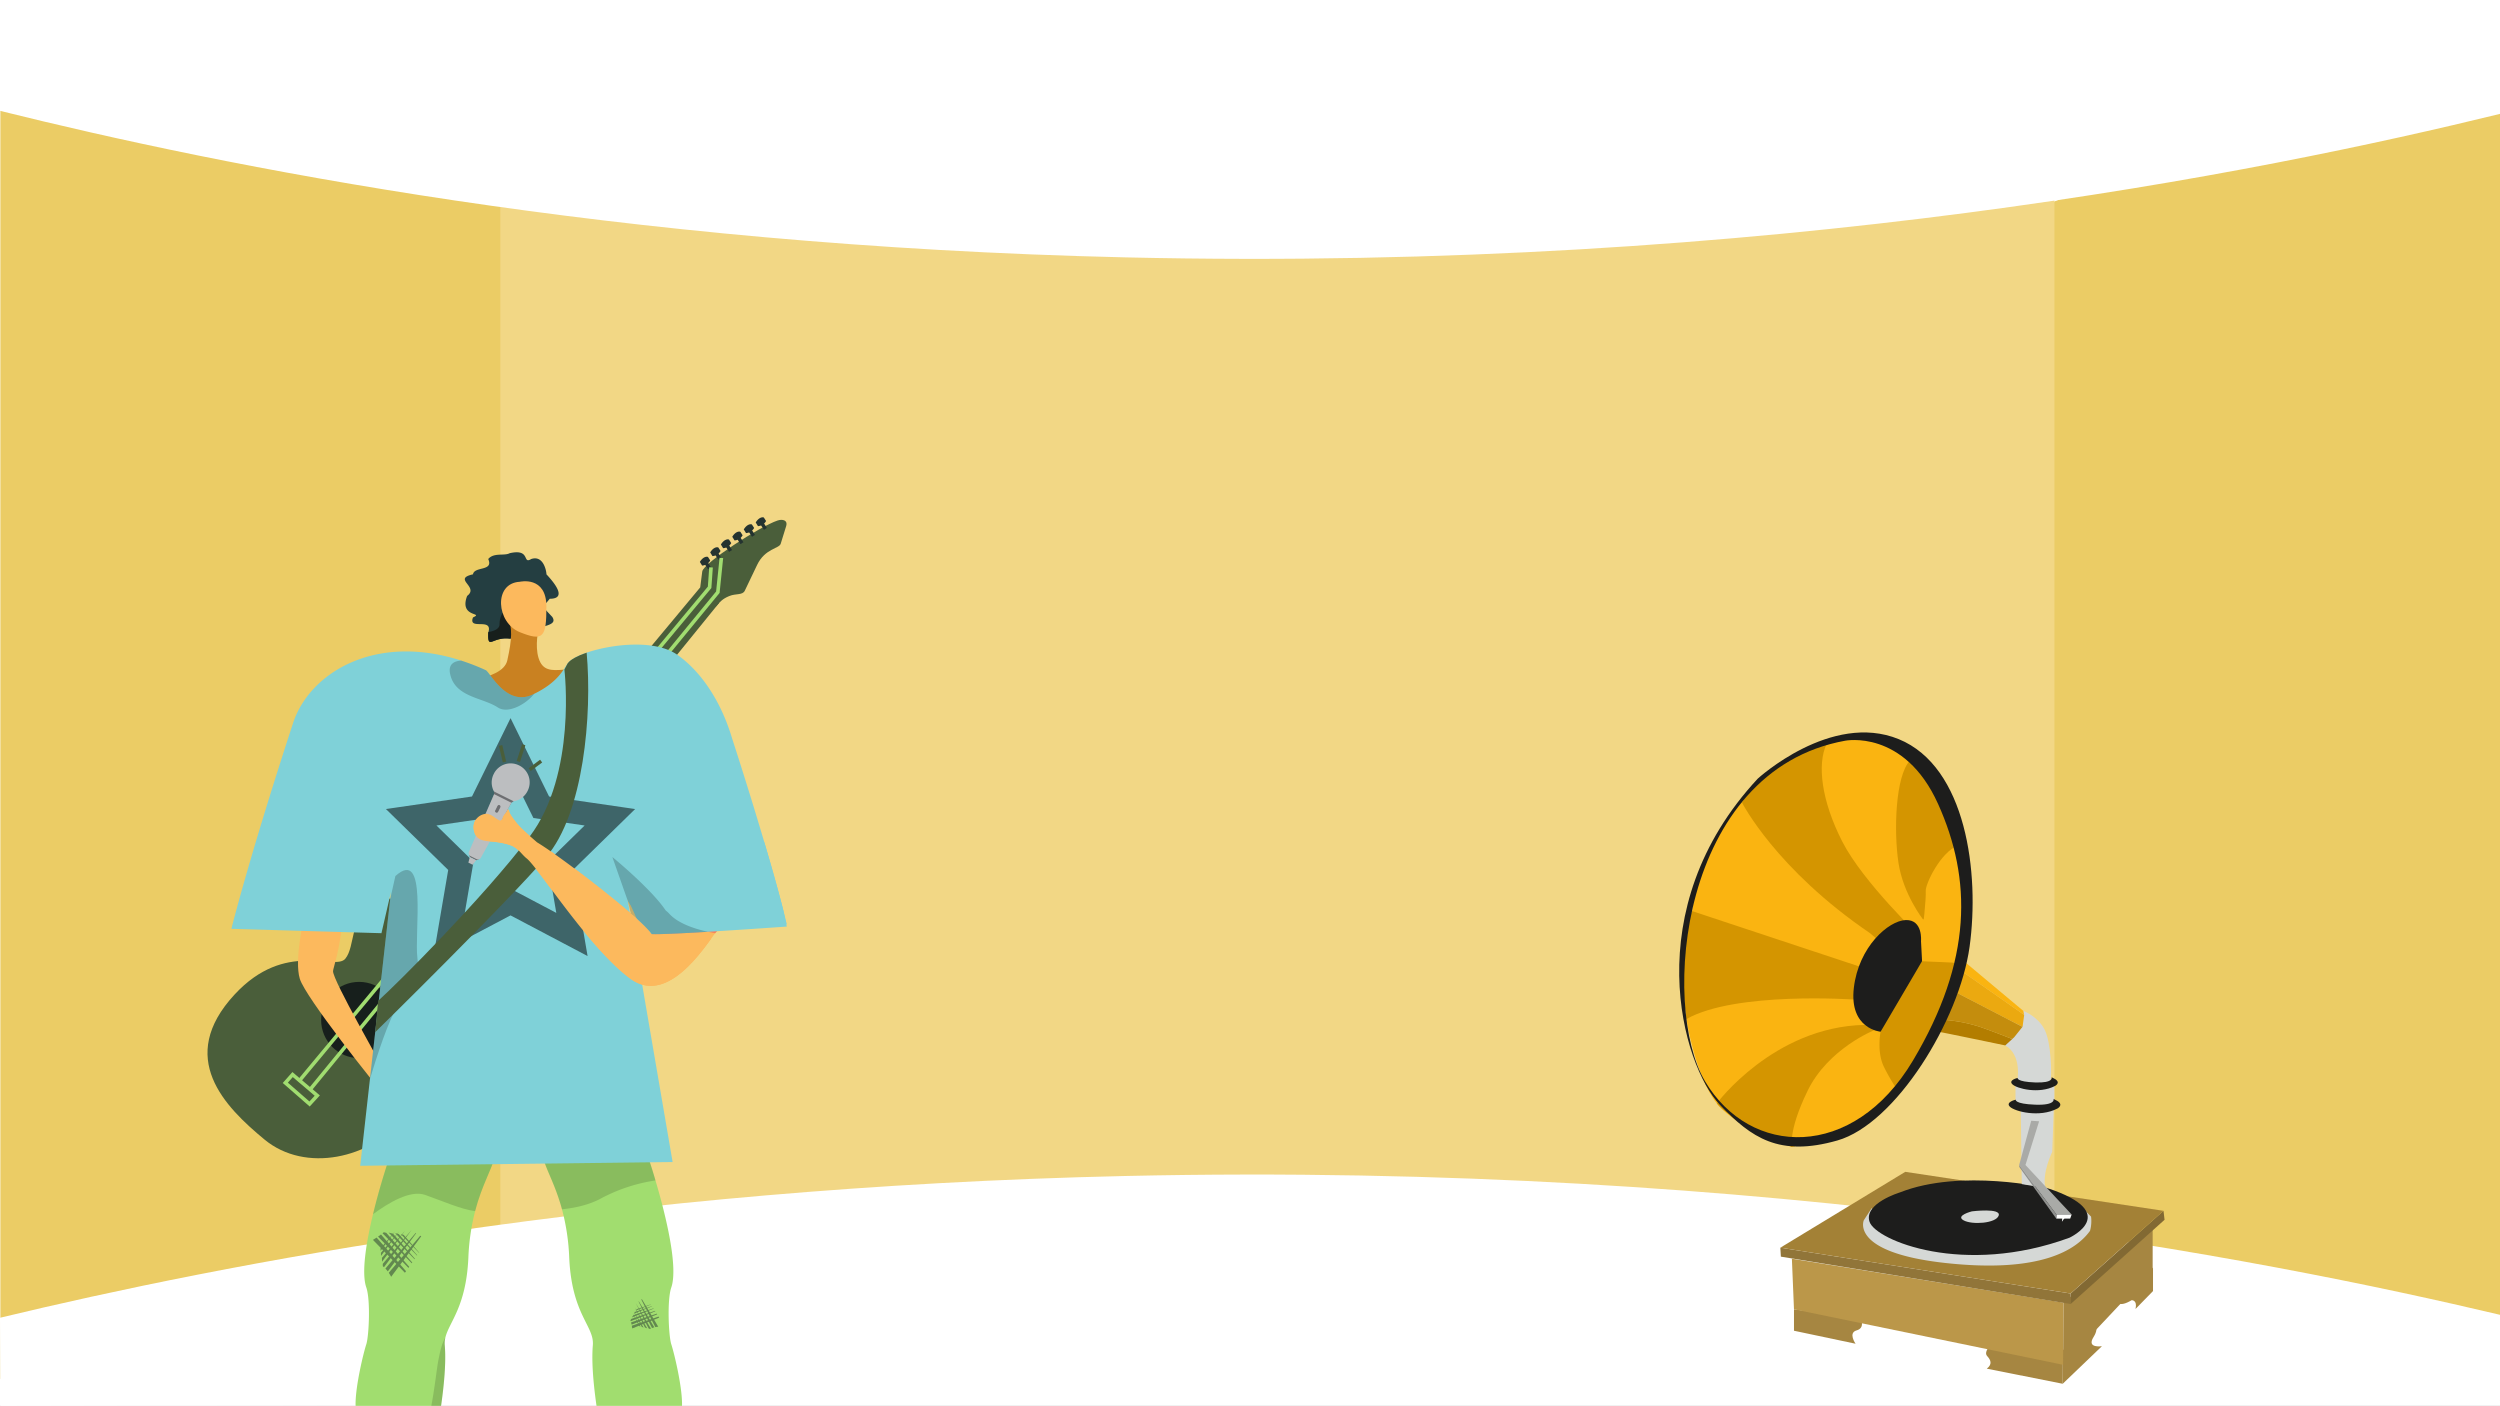 <svg xmlns="http://www.w3.org/2000/svg" xmlns:xlink="http://www.w3.org/1999/xlink" width="1365.705" height="768" viewBox="0 0 1365.705 768"><rect x="0" y="0" width="1365.705" height="768" fill="#808080" stroke="none"/><defs><clipPath id="a"><rect width="1365.705" height="768" fill="none"/></clipPath><clipPath id="b"><rect width="1345" height="698.86" fill="none"/></clipPath></defs><g transform="translate(-4345.342)"><g transform="translate(4345.342)"><g clip-path="url(#a)"><rect width="1365.705" height="768" fill="#fff"/><g transform="translate(0)"><path d="M5731.987,9.537V765.049l-242.176-67.323-32.983-6.238,1.636-555.921,30.111-25.461Z" transform="translate(-4366.283 -0.037)" fill="#ebcc65"/><path d="M4682.275,125.007l-16.049,554.206-299.979,74.109V6.188l298.78,93.206Z" transform="translate(-4366.047 -0.024)" fill="#ebcc65"/><path d="M5063.932,89.071H4639.416V704.053H5488.4V89.071Z" transform="translate(-4366.105 -0.347)" fill="#f2d785"/><path d="M4366.047,60.544c121.63,30.262,335.627,73.6,614.863,80.059,352.9,8.162,622.293-46.92,750.841-78.392V0h-1365.7Z" transform="translate(-4366.047)" fill="#fff"/><path d="M4366.047,722.378c121.63-29.276,335.627-71.2,614.863-77.45,352.9-7.9,622.293,45.391,750.841,75.837v47.006l-1365.5,2.735Z" transform="translate(-4366.047 -2.506)" fill="#fff"/></g></g></g><g transform="translate(4345.342 69.14)"><g clip-path="url(#b)"><g transform="translate(113.353 213.449)"><path d="M4695.056,813.618s-1.223,17.231-3.058,22.826,11.659,3.855,12.253,4.068,11.037-6.7,11.037-6.7-6.684-2.04-4.5-23.356S4695.056,813.618,4695.056,813.618Z" transform="translate(-4464.021 -291.321)" fill="#fcb95d" fill-rule="evenodd"/><path d="M4575.1,815.03s1.223,17.231,3.06,22.827-11.659,3.855-12.255,4.067-11.036-6.694-11.036-6.694,6.685-2.041,4.5-23.357S4575.1,815.03,4575.1,815.03Z" transform="translate(-4461.916 -291.338)" fill="#fcb95d" fill-rule="evenodd"/><path d="M4618.543,638.657c-1.389,6.531-6.821,14.994-10.617,29.519a120.567,120.567,0,0,0-3.685,25.365c-1.2,27.163-10.655,35.3-12.594,43.819a13.085,13.085,0,0,0-.305,4.079c2.118,24.74-9.741,73.241-9.741,73.241s-2.526.215-6.122.335c-8.582.284-23.272-.015-24.475-5.219-1.716-7.389-8.388-25.991-8.388-36.252s4.42-28.266,5.861-32.635,2.386-24.21,0-31.047c-2.719-7.807-.17-24.084,3.656-39.995,4.436-18.432,10.6-36.363,12.318-40.032,0,0,30.752-13.249,37.344-10.7S4620.595,629.016,4618.543,638.657Z" transform="translate(-4461.728 -289.141)" fill="#a1dd6f" fill-rule="evenodd"/><path d="M4722.555,773.544c0,10.26-6.673,28.863-8.389,36.252s-30.6,4.884-30.6,4.884-11.858-48.5-9.741-73.241c.9-10.536-11.509-16.508-12.9-47.9a119.865,119.865,0,0,0-3.954-26.372c-3.781-13.913-8.989-22.137-10.35-28.512-2.051-9.641,10.156-16.962,16.748-19.519s37.343,10.7,37.343,10.7a223.081,223.081,0,0,1,7.325,21.571c5.923,19.877,12.461,47.51,8.649,58.456-2.385,6.837-1.441,26.685,0,31.047S4722.555,763.285,4722.555,773.544Z" transform="translate(-4463.323 -289.141)" fill="#a1dd6f" fill-rule="evenodd"/><path d="M4618.692,638.657c-1.389,6.531-6.821,14.994-10.617,29.519-7.593-.984-17.416-5.347-27.231-8.843-8.218-2.923-20.217,4.392-28.561,10.536,4.436-18.432,10.6-36.363,12.318-40.032,0,0,30.752-13.249,37.344-10.7S4620.743,629.016,4618.692,638.657Z" transform="translate(-4461.876 -289.141)" fill-rule="evenodd" opacity="0.15"/><path d="M4708.043,651.407a91.918,91.918,0,0,0-30.12,10.028c-6.271,3.311-13.575,4.966-20.946,5.734-3.781-13.913-8.989-22.137-10.35-28.512-2.051-9.641,10.156-16.962,16.748-19.519s37.343,10.7,37.343,10.7A223.081,223.081,0,0,1,4708.043,651.407Z" transform="translate(-4463.323 -289.141)" fill-rule="evenodd" opacity="0.15"/><path d="M4586.953,507.71c-6.33-4.989-22.912-16.737-35.924-9.356s-9.648,23.606-15.278,30.463-32.6-10.536-60.44,19.509c-32.056,34.588-5.416,61.32,16.3,79.274,22.354,18.481,57.975,10.3,76.025-11.681,17.125-20.859,3.857-41.109,10.852-49.628s17.488-10,21.868-14.36c4.4-4.382,5.594-7.236,2.9-9.461s-8.32,2.254-14.145-3.906c-5.782-6.114-3.586-15.988,1.189-21.8S4589.7,509.878,4586.953,507.71Z" transform="translate(-4460.464 -287.677)" fill="#4a5e3a" fill-rule="evenodd"/><path d="M4570.381,517.195l12.751,10.543,158.507-195.327-10.3-8.518Z" transform="translate(-4462.154 -285.626)" fill="#4a5e3a" fill-rule="evenodd"/><path d="M4733.6,325.232l1.334-10.461c.576-4.522,31.46-24.633,41.171-27.84,2.7-.891,5.664-.151,4.7,2.97l-3.025,9.762c-.822,2.648-8.572,2.549-12.854,11.5l-6.751,14.115c-1.234,2.58-4.856,1.41-8.53,2.941s-4.932,3.06-7.04,5.456S4731.778,329.009,4733.6,325.232Z" transform="translate(-4464.66 -285.181)" fill="#4a5e3a" fill-rule="evenodd"/><path d="M.018.009l1.917,0L1.929,4.127l-1.917,0Z" transform="matrix(0.841, -0.541, 0.541, 0.841, 301.734, 3.389)" fill="#243330"/><path d="M4765.857,289.994a5.42,5.42,0,0,0,4.426-2.8l-1.218-1.9c-.595-.324-2.656-.248-4.441,2.7Z" transform="translate(-4465.141 -285.164)" fill="#243330" fill-rule="evenodd"/><path d="M.018.009l1.918,0L1.93,4.127l-1.918,0Z" transform="matrix(0.841, -0.54, 0.54, 0.841, 295.207, 7.183)" fill="#243330"/><path d="M4759.228,293.835a5.424,5.424,0,0,0,4.425-2.8l-1.218-1.9c-.594-.324-2.655-.247-4.44,2.7Z" transform="translate(-4465.039 -285.21)" fill="#243330" fill-rule="evenodd"/><path d="M.018.009l1.917,0L1.929,4.127l-1.917,0Z" transform="translate(288.922 11.195) rotate(-32.695)" fill="#243330"/><path d="M4752.846,297.895a5.411,5.411,0,0,0,4.424-2.8l-1.217-1.9c-.595-.324-2.656-.246-4.441,2.706Z" transform="translate(-4464.94 -285.259)" fill="#243330" fill-rule="evenodd"/><path d="M.018.009l1.917,0L1.929,4.127l-1.917,0Z" transform="matrix(0.842, -0.54, 0.54, 0.842, 282.702, 15.435)" fill="#243330"/><path d="M4746.528,302.186a5.42,5.42,0,0,0,4.424-2.8l-1.217-1.9c-.595-.324-2.657-.247-4.44,2.705Z" transform="translate(-4464.843 -285.31)" fill="#243330" fill-rule="evenodd"/><path d="M.018.009l1.917,0L1.929,4.127l-1.917,0Z" transform="translate(276.863 19.751) rotate(-32.695)" fill="#243330"/><path d="M4740.6,306.554a5.419,5.419,0,0,0,4.424-2.8l-1.217-1.9c-.594-.325-2.657-.247-4.442,2.7Z" transform="translate(-4464.752 -285.362)" fill="#243330" fill-rule="evenodd"/><path d="M.018.009l1.918,0L1.93,4.127l-1.918,0Z" transform="translate(271.217 24.934) rotate(-32.708)" fill="#243330"/><path d="M4734.865,311.8a5.415,5.415,0,0,0,4.424-2.8l-1.217-1.9c-.594-.325-2.655-.246-4.44,2.705Z" transform="translate(-4464.664 -285.424)" fill="#243330" fill-rule="evenodd"/><ellipse cx="20.747" cy="20.82" rx="20.747" ry="20.82" transform="translate(62.072 253.795)" fill="#171f1c"/><g transform="translate(42.506 22.182)"><path d="M4736.314,312.859l-.773,10.9L4511.11,593.671" transform="translate(-4503.749 -307.676)" fill="none" stroke="#a1dd70" stroke-miterlimit="10" stroke-width="1.974" fill-rule="evenodd"/><path d="M4517.092,598.41l223.043-272.063,1.916-18.734" transform="translate(-4503.841 -307.614)" fill="none" stroke="#a1dd70" stroke-miterlimit="10" stroke-width="1.974" fill-rule="evenodd"/><path d="M4507.616,593.263l13.482,11.475-4.213,4.609-13.251-11.57Z" transform="translate(-4503.634 -311.018)" fill="none" stroke="#a1dd70" stroke-miterlimit="10" stroke-width="1.974" fill-rule="evenodd"/></g><path d="M4514.126,506.165c-.349,1.052-5.595,23.521-2.448,33.69s40.56,57.186,47.9,65.608c0,0-2.252-14.773-2.208-15.824s-27.685-48.86-27.557-54c.044-1.755,3.937-11.579,5.313-29.474S4514.126,506.165,4514.126,506.165Z" transform="translate(-4461.236 -287.704)" fill="#fcb95d" fill-rule="evenodd"/><path d="M4649.61,329.9c-3.9,5.117-4.973,3.115,1.388,9.905,2.865,4.409-3.938,4.472-8.773,6.8a9.233,9.233,0,0,0-2.74,1.874c-2.4,2.078-7.183,2.521-11.727,3.192-9.67-1.166-12.017,6.536-11.739-3.192.037-.126.088-.253.113-.38,2.374-8.221-11.222-.684-8.445-7.993,6.35-2.888-7.775.279-3.18-11.768,6.766-5.067-8.269-9.26,3.18-11.781.746-4.522,11.386-1.508,8.333-8.361,3.054-3.686,8.823-1.57,11.739-3.192,11.651-2.635,6.767,6.27,11.727,3.192,6.577-2.229,8.294,6.283,8.344,8.361C4651.6,320.637,4659.67,329.9,4649.61,329.9Z" transform="translate(-4462.659 -285.395)" fill="#243e41" fill-rule="evenodd"/><path d="M4642.425,346.928a9.233,9.233,0,0,0-2.74,1.874c-2.4,2.078-7.183,2.521-11.727,3.193-9.67-1.166-12.017,6.536-11.739-3.193.037-.126.088-.253.113-.38,3.168-.595,6.073-1.756,6.072-4.269,0-11.344,13.39-12.625,13.39-12.625s3.639,7.71,3.865,8.546C4639.774,340.506,4641.074,343.71,4642.425,346.928Z" transform="translate(-4462.859 -285.717)" fill="#171f1c" fill-rule="evenodd"/><path d="M4593.816,375.982s29.909-.429,32.472-12.005,2.991-17.892,0-24.6,17.091,7.445,17.091,7.445-2.136,9,0,15.865,6.837,7,14.1,6.286,0,22.441,0,22.441-26.02,2.832-27.964,3.773-28.863.344-30.145,0S4593.816,375.982,4593.816,375.982Z" transform="translate(-4462.515 -285.789)" fill="#c98121" fill-rule="evenodd"/><path d="M4584.662,558.387c1.216.092,7.011-2.357,16.278,3.542s18.741,15.121,25.754,13.7,2.315-9.44-1.741-11.2c-3.652-1.585-10.547-3.647-9.055-6.277s4.746-2.332,8.023.01,5.892.085,4.767-1.227-9.25-5.993-11.21-6.387c-1.451-.291-8.041,1.7-11.5.862s-17.216-5.419-17.216-5.419Z" transform="translate(-4462.374 -288.273)" fill="#f7805c" fill-rule="evenodd"/><path d="M4633.578,320.808s14.528-3.42,14.528,13.555-1.709,19.121-14.528,13.975S4619.051,321.576,4633.578,320.808Z" transform="translate(-4462.968 -285.586)" fill="#fcb95d" fill-rule="evenodd"/><path d="M4777.119,508.333l-.253.023c-2.289.216-19.942,1.864-37.93,3.369-1.947.164-3.9.328-5.841.485-4.242.343-8.411.671-12.3.961-10.462.776-18.954,1.276-21.622,1.1l-4.034-9-3.411-7.613-1.56-3.482.147,1.536,1.079,6.277,6.738,39.324,16.614,96.884-170.667,2.073,5.327-47.4,2.875-25.589,1.969-17.469,6.189-55.071.461-4.079-5.208,22.547-81.975-2.393s9.532-38.525,33.695-112.4c8.938-27.349,44.7-49.368,91.827-34.134a123.48,123.48,0,0,1,13.464,5.249c2.318,1.059,11.182,20,25.521,13.332.305-.142.61-.284.907-.433,13.091-6.338,16.086-13.57,18.233-16.537,0-.008.007-.015.015-.023.073-.089.141-.179.208-.268,1.508-1.909,5.179-3.93,10.2-5.645,13.641-4.66,37.313-7.449,49.581,1.192s23.572,24.347,29.972,45.923c10.751,33.135,22.387,71.855,27.751,93.082.089.351.171.686.252,1.014C4776.472,505.709,4777.119,508.333,4777.119,508.333Z" transform="translate(-4460.668 -286.003)" fill="#7fd1d8" fill-rule="evenodd"/><path d="M4718.266,507.719c-1.568,1.33-2.307,3.495-12.871,6.964-4.661-7.48-48.213-41.409-62.649-50.122-3.212-2.783-7.343-6.4-8.731-7.808-2.386-2.41-6.622-7.837-6.534-9.245s-6.943-7.047-8.56-7.317-2.155,2.974,1.355,4.493,4.783,4.784,3.389,7.3-4.873-3.087-8.653-2.983-8.643,4.063-6.337,10.482,9.422,3.2,19.3,6.562c4.519,1.536,6.282,5.093,9.108,7.326,6.578,5.2,34.04,49.013,56.662,65.688s45.024-25.1,47.619-26.207C4741.364,512.848,4719.833,506.388,4718.266,507.719Z" transform="translate(-4462.734 -287.012)" fill="#fcb95d" fill-rule="evenodd"/><path d="M4627.75,410.964l16.771,34.1,37.5,5.468-27.137,26.545,6.406,37.482-33.542-17.7-33.542,17.7,6.406-37.482-27.137-26.545,37.5-5.468Z" transform="translate(-4462.202 -286.664)" fill="none" stroke="#3e6569" stroke-miterlimit="10" stroke-width="12.871" fill-rule="evenodd"/><path d="M4742.112,515.1c-.6.768-1.367,1.826-2.28,3.087Z" transform="translate(-4464.759 -287.905)" fill-rule="evenodd"/><path d="M4565.787,554.786c-4.636,5.816-11.761,28.176-15.2,39.57l11.034-98.129,2.86-12.758c17.833-16.052,10.224,30.794,12.059,45.005S4572.081,546.89,4565.787,554.786Z" transform="translate(-4461.85 -287.488)" fill-rule="evenodd" opacity="0.2"/><path d="M4640.99,382.535c-4.243,5.517-14.169,11.191-19.868,7.448-8.411-5.517-23.449-5.524-26.072-18.416-1.041-5.1,2-6.89,6.047-7.18a123.48,123.48,0,0,1,13.464,5.249c2.318,1.059,11.182,20,25.521,13.332C4640.389,382.826,4640.693,382.684,4640.99,382.535Z" transform="translate(-4462.53 -286.109)" fill-rule="evenodd" opacity="0.2"/><path d="M4646.909,471.642c-22.893,26.544-93.4,95.692-93.4,95.692l1.6-17.141c.119-.1.238-.216.371-.328,9.593-8.605,56.862-55.653,82.415-89.4,25.908-34.2,18.969-91.226,18.969-91.226s.684-1.4,1.731-3.3c0-.008.007-.015.015-.023.073-.089.141-.179.208-.268,1.508-1.909,5.179-3.93,10.2-5.645C4672.1,393.823,4667.393,447.895,4646.909,471.642Z" transform="translate(-4461.895 -286.056)" fill="#4a5e3a" fill-rule="evenodd"/><g transform="translate(142.511 134.427)"><path d="M4619.18,436.742l.083,1.467L4605.784,471.6l.209,1,3.452,1.72,1.405-.478,17.867-30.925,1.215-.82s-.6-4.04-.485-4.264S4619.18,436.742,4619.18,436.742Z" transform="translate(-4605.209 -421.398)" fill="#6d6e71"/><path d="M4609.657,473.717l-3.31-1.648a1.8,1.8,0,0,1-.844-2.331l13.753-31.511,9.454,4.708-16.693,30.048A1.788,1.788,0,0,1,4609.657,473.717Z" transform="translate(-4605.203 -421.415)" fill="#bcbec0"/><path d="M4607.525,477.2l-2.325-1.158.784-3,3.452,1.72Z" transform="translate(-4605.2 -421.83)" fill="#bcbec0"/><path d="M4633.2,422.378l-.185-.092a10.217,10.217,0,0,0-13.717,4.633l-.092.186a10.289,10.289,0,0,0,.166,9.452l10.752,5.355a10.221,10.221,0,0,0,7.6-5.584l.092-.186A10.286,10.286,0,0,0,4633.2,422.378Z" transform="translate(-4605.399 -421.212)" fill="#bcbec0"/><g transform="translate(14.236 22.411)"><path d="M.912.013l2.745,0a.9.9,0,0,1,.907.9V.932a.91.91,0,0,1-.909.907l-2.745,0A.9.9,0,0,1,0,.939V.921A.91.91,0,0,1,.912.013Z" transform="translate(0 4.081) rotate(-63.603)" fill="#e6e7e8"/><path d="M.912.013l2.745,0a.9.9,0,0,1,.907.9V.932a.91.91,0,0,1-.909.907l-2.745,0A.9.9,0,0,1,0,.939V.921A.91.91,0,0,1,.912.013Z" transform="translate(0 4.081) rotate(-63.603)" fill="#6d6e71"/></g><path d="M4706.169,514.553a10.938,10.938,0,0,1,.735,1.014Z" transform="translate(-4606.752 -422.325)" fill="#f7805c" fill-rule="evenodd"/><path d="M4737.807,517.378c-7.668,10.572-25.8,35.23-44.06,21.757-22.625-16.672-50.086-60.491-56.662-65.689-2.831-2.229-4.591-5.785-9.108-7.322a45.538,45.538,0,0,0-10.952-1.975c-.148-.008-.3-.023-.446-.045-2.935-.291-5.215-.708-6.7-2.431a4.725,4.725,0,0,1-.491-.641,7.14,7.14,0,0,1-.712-1.468c-2.222-6.188,2.206-10.088,5.921-10.454.119-.015.245-.022.364-.03h.052c1.626-.044,3.195.969,4.569,1.931a2.908,2.908,0,0,0,.8.567c1.2.843,2.192,1.453,2.882.954a1.356,1.356,0,0,0,.4-.47,4.145,4.145,0,0,0,.333-.8,4.328,4.328,0,0,0,.142-.619,3.909,3.909,0,0,0,.579-.954l.022-.023a.1.1,0,0,0-.015.044.994.994,0,0,0,.052-.1c.015-.022.021-.022.044-.044.044-.059.1-.112.148-.171a3.225,3.225,0,0,1,.245-.246c.1-.113.208-.216.313-.321.155-.149.3-.3.453-.448a8.116,8.116,0,0,0,1.211-1.514,1.292,1.292,0,0,1,.282.716c-.082,1.409,4.153,6.838,6.538,9.246,1.39,1.4,5.521,5.025,8.73,7.807,10.424,6.292,36.036,25.738,51.216,38.868,1.671,7.225,4.056,17.828,3.826,18.863-.349,1.581,12.415.7,13.813,1.051C4712.537,523.663,4728.727,520.009,4737.807,517.378Z" transform="translate(-4605.245 -421.518)" fill="#fcb95d" fill-rule="evenodd"/><path d="M4742.884,513.659a1.358,1.358,0,0,0-.371.3h-.007a10.113,10.113,0,0,0-.9,1.067c-1.166-.209-2.5-.462-3.953-.776-4.643.276-9.169.537-13.277.745-8.417.426-15.09.671-17.46.508v-.008c10.566-3.467,11.3-5.629,12.869-6.964a2.988,2.988,0,0,1,1.76-.134C4727.043,508.909,4742.884,513.659,4742.884,513.659Z" transform="translate(-4606.764 -422.251)" fill="#f7805c" fill-rule="evenodd"/><path d="M4778.595,502.447c-.081-.328-.163-.663-.252-1.014-2.378-9.411-5.991-22.264-10.211-36.541-7.5.334-15.111-.324-22.548-.7-14.176-.712-28.583-1.9-42.76-.849a9.57,9.57,0,0,1-1.506-.02,20.079,20.079,0,0,1-9.646,3.541,22.643,22.643,0,0,1-6.382-.261c.178,1.073.334,2.162.438,3.258.379,1.529.8,3.057,1.249,4.586,1.249,4.31,2.676,8.589,3.9,12.832.892,3.087,1.813,6.18,2.557,9.32l.066.292.066.1a.023.023,0,0,0,.008.015l1.4,1.931,10.871,15,.735,1.014v.008c2.37.163,9.043-.082,17.46-.508,4.108-.208,8.634-.469,13.277-.745l4.853-.292h.007c18.954-1.17,38.191-2.549,38.191-2.549s-.09-.425-.253-1.23C4779.829,508.263,4779.309,505.795,4778.595,502.447Z" transform="translate(-4606.432 -421.71)" fill="#7fd1d8" fill-rule="evenodd"/><path d="M4721.209,507.973a22.369,22.369,0,0,1-5.1-4.063,15.476,15.476,0,0,0-1.893-1.746h0c-7.967-11.881-29.138-29.173-29.138-29.173l8.487,24.119a.023.023,0,0,0,.008.015c.052.238.721,3.034,1.576,6.7a99.918,99.918,0,0,1,10.7,10.238l.735,1.014v.008c2.37.163,9.043-.082,17.46-.508,4.108-.208,8.634-.469,13.277-.745C4732.377,512.745,4726.173,510.956,4721.209,507.973Z" transform="translate(-4606.428 -421.83)" fill-rule="evenodd" opacity="0.2"/></g><g transform="translate(90.371 389.414)" opacity="0.5"><g transform="translate(4.166)"><path d="M4578.227,682.357l-.647.763-6.188,7.284-10.359,12.19q.431.642.819,1.326c.166.294.326.593.482.892l8.888-11.945,7.551-10.193Z" transform="translate(-4556.547 -679.313)" fill="#243330"/><path d="M4575.7,680.821l-2.338,2.752-4.94,5.813-9.261,10.895a15.747,15.747,0,0,1,1.323,1.56c1.854-2.491,4.816-6.472,7.8-10.486l6.764-9.129q.483-.658.912-1.238C4575.874,680.932,4575.787,680.875,4575.7,680.821Z" transform="translate(-4556.518 -679.294)" fill="#243330"/><path d="M4558.371,699.527c2.785-3.737,13.726-18.43,14.991-20.237l-.02-.014-15.636,18.39.011,1.317C4557.94,699.157,4558.159,699.338,4558.371,699.527Z" transform="translate(-4556.496 -679.276)" fill="#243330"/><path d="M4569.858,679.584c-.258.46-12.578,16.985-12.578,16.985l-.018-2.175Z" transform="translate(-4556.489 -679.28)" fill="#243330"/><path d="M4566.755,679.827c-.206.368-10.044,13.564-10.044,13.564l-.02-1.736Z" transform="translate(-4556.48 -679.282)" fill="#243330"/><path d="M4564.518,679.761c-.164.293-8.024,10.836-8.024,10.836l-.017-1.387Z" transform="translate(-4556.477 -679.282)" fill="#243330"/></g><g transform="translate(0 1.138)"><path d="M4570.332,701.756l-16.058-18.377q-1,.658-2.027,1.275c4.673,4.8,11.541,11.86,17.479,17.944Z" transform="translate(-4552.246 -680.463)" fill="#243330"/><path d="M4572.119,699.331,4556.7,681.68q-.8.609-1.632,1.177c3.922,4.032,10.992,11.3,16.626,17.067Z" transform="translate(-4552.29 -680.443)" fill="#243330"/><path d="M4573.815,697l-14.186-16.233-1.354-.334q-.348.295-.7.58c2.7,2.782,10.543,10.842,15.96,16.383Z" transform="translate(-4552.328 -680.428)" fill="#243330"/><path d="M4575.3,694.907l-11.959-13.687-2.414-.6s8.926,9.185,14.187,14.562C4575.181,695.093,4575.243,695,4575.3,694.907Z" transform="translate(-4552.379 -680.43)" fill="#243330"/><path d="M4576.613,692.987,4566.488,681.4l-1.931-.475s7.846,8.075,11.937,12.25C4576.533,693.112,4576.574,693.05,4576.613,692.987Z" transform="translate(-4552.436 -680.434)" fill="#243330"/><path d="M4577.765,691.6l-8.494-9.72-1.544-.38s6.811,7.007,9.939,10.2C4577.7,691.664,4577.731,691.632,4577.765,691.6Z" transform="translate(-4552.484 -680.441)" fill="#243330"/></g></g><g transform="translate(231.034 427.108)" opacity="0.5"><g transform="translate(1.135)"><path d="M4701.148,717.668l.288.566,2.752,5.411,4.6,9.058q.48-.1.974-.159c.213-.027.426-.048.638-.067-1.258-2.123-3.031-5.117-4.819-8.132-1.457-2.445-2.919-4.9-4.12-6.92Z" transform="translate(-4696.334 -717.424)" fill="#243330"/><path d="M4699.63,718.785l1.04,2.044,2.2,4.319,4.115,8.1a10.328,10.328,0,0,1,1.233-.4l-4.23-7.139-3.69-6.2-.5-.838Z" transform="translate(-4696.311 -717.439)" fill="#243330"/><path d="M4706.341,733.53c-1.507-2.546-7.432-12.555-8.18-13.738l-.013.009,6.945,13.668.771.314Q4706.1,733.648,4706.341,733.53Z" transform="translate(-4696.288 -717.452)" fill="#243330"/><path d="M4697.471,721.946c.206.263,6.867,11.527,6.867,11.527l-1.275-.517Z" transform="translate(-4696.277 -717.478)" fill="#243330"/><path d="M4696.849,723.848c.165.209,5.484,9.2,5.484,9.2l-1.02-.41Z" transform="translate(-4696.268 -717.501)" fill="#243330"/><path d="M4696.259,725.162c.132.167,4.382,7.354,4.382,7.354l-.814-.327Z" transform="translate(-4696.259 -717.516)" fill="#243330"/></g><g transform="translate(0 2.826)"><path d="M4710.507,727.06l-14.639,4.982q.141.748.252,1.5c3.941-1.581,9.734-3.908,14.732-5.923Z" transform="translate(-4695.118 -720.365)" fill="#243330"/><path d="M4709.521,725.43l-14.062,4.785q.16.619.292,1.246c3.31-1.328,9.272-3.721,14.011-5.634Q4709.642,725.629,4709.521,725.43Z" transform="translate(-4695.111 -720.345)" fill="#243330"/><path d="M4708.562,723.872l-12.932,4.4-.524.715c.059.184.114.369.168.554,2.283-.916,8.9-3.569,13.451-5.41C4708.67,724.046,4708.616,723.959,4708.562,723.872Z" transform="translate(-4695.106 -720.327)" fill="#243330"/><path d="M4707.7,722.5l-10.9,3.709-.936,1.277s7.536-3.02,11.956-4.808C4707.78,722.621,4707.739,722.561,4707.7,722.5Z" transform="translate(-4695.118 -720.31)" fill="#243330"/><path d="M4706.9,721.283l-9.231,3.141-.747,1.021s6.625-2.654,10.058-4.046C4706.951,721.36,4706.925,721.322,4706.9,721.283Z" transform="translate(-4695.134 -720.296)" fill="#243330"/><path d="M4706.369,720.284l-7.743,2.634-.6.817s5.75-2.3,8.374-3.37C4706.391,720.338,4706.378,720.311,4706.369,720.284Z" transform="translate(-4695.151 -720.284)" fill="#243330"/></g></g><path d="M4591.765,742.869c2.118,24.74-9.741,73.242-9.741,73.242s-2.526.215-6.122.335c.051-.515-6.092-.465-5.75-.947,14.161-19.868,16.258-55.789,18.226-65,.453-2.121,1.566-8.578,3.691-11.71A13.085,13.085,0,0,0,4591.765,742.869Z" transform="translate(-4462.15 -290.571)" opacity="0.15"/><g transform="translate(221.153 539.631)"><path d="M4751.941,854.172c-6.33.85-19.14-.119-28.458-.641h-.007c-.3-.022-.572-.037-.855-.052-4.859-.261-8.633-.379-9.793-.007-.126.044-.282.082-.468.126-.461.112-1.1.239-1.88.358-7.029,1.1-25.18,2.185-25.4-3.287a13.475,13.475,0,0,1,.3-3.139c.044-.224.089-.448.148-.671.007-.015.007-.023.015-.038.067-.3.141-.6.23-.91.007-.007.007-.007.007-.015,1.6-5.652,5.491-11.624,6.353-11.109,11.532,6.889,22.811-1.261,25.136-3.117.291-.231.439-.365.439-.365s.438.03,1.271.112c.453.052,1.033.12,1.716.2.371.044.772.1,1.211.156.148.023.3.037.446.067q.535.067,1.136.156c.193.031.387.06.595.1h.007c1.092.172,2.31.38,3.655.634.84.156,1.716.328,2.646.522,1.4.284,2.9.619,4.487.992.148.044.3.1.453.149.794.246,1.575.522,2.34.805a48.673,48.673,0,0,1,7.319,3.415l.007.007C4755.782,844.815,4759.75,853.129,4751.941,854.172Z" transform="translate(-4685.071 -831.305)" fill="#d1d3d4" fill-rule="evenodd"/><path d="M4745,838.619a15.158,15.158,0,0,0-10.856,11.073s-4.962-.917-10.588-1.745c-.482-.067-.98-.134-1.478-.2-.9-.127-1.813-.254-2.719-.366-.78-.1-1.553-.187-2.3-.269-4.175-.448-7.787-.612-8.96-.052-3.181,1.507-22.929,5.271-22.714.47a2.381,2.381,0,0,1,.148-.671c.007-.015.007-.023.015-.038a5.6,5.6,0,0,0,.23-.91c.007-.007.007-.007.007-.015,1.6-5.652,5.491-11.624,6.353-11.109,11.532,6.889,22.811-1.261,25.136-3.117.291-.231.439-.365.439-.365s.438.03,1.271.112c.453.052,1.033.12,1.716.2.371.044.772.1,1.211.156.148.023.3.037.446.067q.535.067,1.136.156c.193.031.387.06.595.1h.007c1.092.172,2.31.38,3.655.634.84.156,1.716.328,2.646.522,1.4.284,2.9.619,4.487.992.148.044.3.1.453.149.794.246,1.575.522,2.34.805a48.673,48.673,0,0,1,7.319,3.415Z" transform="translate(-4685.076 -831.305)" fill="#36a5ad" fill-rule="evenodd"/><g transform="translate(30.849 0.313)"><path d="M4723.965,832c-.215.2-.52.492-.891.872a22.242,22.242,0,0,0-3.493,4.481,10.5,10.5,0,0,0-.809,1.745c-.082.231-.149.47-.209.708l-2.162-.53a11.43,11.43,0,0,1,1.129-2.818v-.008a16.656,16.656,0,0,1,1.048-1.677,24.663,24.663,0,0,1,2.593-3.154c.371.044.772.1,1.211.156.148.023.3.037.446.067Q4723.364,831.912,4723.965,832Z" transform="translate(-4716.402 -831.622)" fill="#d1d3d4"/></g><g transform="translate(37.953 1.424)"><path d="M4730.979,833.268c-1.241,1.171-4.429,4.436-5.194,7.613l-2.169-.53c.721-2.983,3.068-5.868,4.717-7.605C4729.173,832.9,4730.05,833.074,4730.979,833.268Z" transform="translate(-4723.616 -832.746)" fill="#d1d3d4"/></g><g transform="translate(45.754 3.087)"><path d="M4738.382,835.234c-1.449,1.447-4,4.309-4.681,7.113l-2.162-.53c.683-2.863,2.875-5.637,4.5-7.389C4736.836,834.675,4737.617,834.951,4738.382,835.234Z" transform="translate(-4731.539 -834.429)" fill="#d1d3d4"/></g><g transform="translate(24.359)"><path d="M4719.733,847.38a9.214,9.214,0,0,1-1.754,1.133,12.755,12.755,0,0,0-5.238,5.085c-1.315,2.3-1.724,4.608-1.263,5.824l-1.39.529c-.549-1.447-.282-3.7.773-5.995a14.406,14.406,0,0,1,6.45-6.777c.037-.023.082-.044.119-.067,3.7-1.931,3.091-4.145,1.241-8.015q-.157-.335-.335-.694c-.208-.425-.416-.857-.617-1.289-.1-.223-.2-.448-.29-.664a5.282,5.282,0,0,1-.224-4.026,3.541,3.541,0,0,1,.438-.753c.291-.231.439-.365.439-.365s.438.03,1.271.112l.2.589a1.9,1.9,0,0,0-1,1.022,3,3,0,0,0-.082,1.745,7.359,7.359,0,0,0,.579,1.707c.142.29.282.581.423.871.067.134.127.269.193.4C4721.33,841.154,4723.04,844.666,4719.733,847.38Z" transform="translate(-4709.811 -831.305)" fill="#bcbec0"/></g><g transform="translate(36.691 0.537)"><path d="M4727.972,840.08a28.1,28.1,0,0,1-1.894,3.78,20.284,20.284,0,0,0-1.955,4.093,6.46,6.46,0,0,0,.587,5.227l-.654.358h-.007l-.647.351c-.073-.134-.141-.269-.208-.4a7.78,7.78,0,0,1-.549-5.733,20.691,20.691,0,0,1,2.14-4.63,25.482,25.482,0,0,0,1.8-3.572,4.014,4.014,0,0,0,.253-1.238,4.582,4.582,0,0,0-.869-2.759,10.439,10.439,0,0,0-2.8-2.677c-.357-.238-.587-.372-.6-.38l.357-.648q.535.067,1.136.156c.193.031.387.06.595.1h.007a11.967,11.967,0,0,1,2.266,2.207,7.2,7.2,0,0,1,1.152,2.147A5.357,5.357,0,0,1,4727.972,840.08Z" transform="translate(-4722.334 -831.848)" fill="#bcbec0"/></g></g><g transform="translate(52.77 542.181)"><path d="M4518.146,856.754c6.33.85,19.139-.12,28.457-.641h.008c.3-.023.572-.037.854-.052,4.859-.261,8.634-.38,9.793-.007.126.045.282.082.467.126.461.112,1.1.238,1.881.358,7.028,1.1,25.18,2.185,25.4-3.288a13.527,13.527,0,0,0-.3-3.139c-.045-.223-.089-.447-.148-.671a.392.392,0,0,1-.015-.036c-.067-.3-.142-.6-.23-.91-.008-.008-.008-.008-.008-.015-1.6-5.652-5.49-11.624-6.353-11.11-11.531,6.89-22.81-1.26-25.136-3.116-.29-.231-.438-.366-.438-.366s-.438.031-1.271.113c-.453.051-1.032.119-1.716.2-.371.045-.771.1-1.211.157-.148.022-.3.036-.445.067q-.536.067-1.137.156c-.193.03-.386.059-.595.1H4546c-1.092.172-2.311.38-3.656.634-.84.156-1.716.328-2.645.522-1.4.284-2.9.618-4.488.991-.148.045-.3.1-.453.149-.8.246-1.575.523-2.34.805a48.871,48.871,0,0,0-7.319,3.415l-.008.008C4514.3,847.4,4510.336,855.711,4518.146,856.754Z" transform="translate(-4514.059 -833.886)" fill="#d1d3d4" fill-rule="evenodd"/><path d="M4525.264,841.2a15.158,15.158,0,0,1,10.855,11.072s4.964-.917,10.588-1.745c.483-.067.98-.134,1.479-.2.9-.127,1.813-.253,2.72-.365.78-.1,1.552-.187,2.3-.269,4.176-.448,7.787-.612,8.96-.052,3.181,1.506,22.929,5.271,22.714.469a2.45,2.45,0,0,0-.148-.671.392.392,0,0,1-.015-.036,5.522,5.522,0,0,1-.23-.91c-.008-.008-.008-.008-.008-.015-1.6-5.652-5.49-11.624-6.353-11.11-11.531,6.89-22.81-1.26-25.136-3.116-.29-.231-.438-.366-.438-.366s-.438.031-1.271.113c-.453.051-1.032.119-1.716.2-.371.045-.771.1-1.211.157-.148.022-.3.036-.445.067q-.536.067-1.137.156c-.193.03-.386.059-.595.1h-.007c-1.092.172-2.311.38-3.656.634-.84.156-1.716.328-2.645.522-1.4.284-2.9.618-4.488.991-.148.045-.3.1-.453.149-.8.246-1.575.523-2.34.805a48.871,48.871,0,0,0-7.319,3.415Z" transform="translate(-4514.231 -833.886)" fill="#36a5ad" fill-rule="evenodd"/><g transform="translate(32.543 0.313)"><path d="M4547.11,834.583c.216.2.52.492.892.872a22.186,22.186,0,0,1,3.491,4.481,10.628,10.628,0,0,1,.811,1.745c.082.231.149.469.208.708l2.162-.53a11.449,11.449,0,0,0-1.129-2.818v-.008a16.985,16.985,0,0,0-1.048-1.678,24.858,24.858,0,0,0-2.594-3.154c-.371.045-.771.1-1.211.157-.148.022-.3.036-.445.067Q4547.711,834.494,4547.11,834.583Z" transform="translate(-4547.11 -834.203)" fill="#d1d3d4"/></g><g transform="translate(25.641 1.425)"><path d="M4540.1,835.85c1.241,1.171,4.428,4.436,5.193,7.612l2.17-.529c-.721-2.983-3.069-5.868-4.718-7.605C4541.905,835.484,4541.029,835.656,4540.1,835.85Z" transform="translate(-4540.1 -835.328)" fill="#d1d3d4"/></g><g transform="translate(18.36 3.087)"><path d="M4532.705,837.815c1.448,1.446,4,4.31,4.681,7.113l2.162-.53c-.684-2.862-2.876-5.636-4.5-7.389C4534.25,837.256,4533.47,837.533,4532.705,837.815Z" transform="translate(-4532.705 -837.01)" fill="#d1d3d4"/></g></g><g transform="translate(160.114 124.229)"><line x1="2.12" y1="9.029" transform="translate(0 0.419)" fill="none" stroke="#4a5e3a" stroke-miterlimit="10" stroke-width="1.89"/><line y1="9.177" x2="2.927" transform="translate(9.691)" fill="none" stroke="#4a5e3a" stroke-miterlimit="10" stroke-width="1.89"/><line y1="4.672" x2="6.263" transform="translate(15.883 8.947)" fill="none" stroke="#4a5e3a" stroke-miterlimit="10" stroke-width="1.89"/></g><g transform="translate(803.959 117.534)"><path d="M5312.793,439.989s-30.969,33.953-29.248,75.965l-2.581,45.176s4.874,31.365,16.63,46.04,41.292,23.883,41.292,23.883,53.047-17.841,57.634-30.79,24.66-76.827,24.087-79.13-24.66-47.191-24.66-47.191Z" transform="translate(-5277.038 -404.544)" fill="#fab411"/><path d="M5358,410.576s-30.681,5.755-46.166,31.94c0,0,18.352,36.256,69.965,71.361l6.021,5.179,20.933-4.891Z" transform="translate(-5277.512 -404.193)" fill="#d49500"/><path d="M5411.44,506.353l-.861,10.072s-31.828-30.214-43.3-52.658-13.763-42.3-8.6-53.233c0,0,29.533-12.085,45.591,8.919Z" transform="translate(-5278.192 -404.152)" fill="#fab411"/><path d="M5412.074,506.5s-10.9-13.812-13.478-31.077-1.72-47.19,6.308-55.823c0,0,26.667,12.661,26.38,46.327S5412.074,506.5,5412.074,506.5Z" transform="translate(-5278.826 -404.301)" fill="#d49500"/><path d="M5538.9,678.592v22.252l-48.937,51.986.191-33.954Z" transform="translate(-5280.251 -407.388)" fill="#a68641"/><path d="M5340.664,723.052v11.7l33.645,7.1s-4.205-5.947.573-7.29,2.294-6.331,2.294-6.331Z" transform="translate(-5277.956 -407.918)" fill="#a68641"/><path d="M5449.352,743.243s-3.44,3.452-1.529,5.563,3.058,4.412-.191,6.906l41.481,8.249V751.683Z" transform="translate(-5279.594 -408.158)" fill="#a68641"/><path d="M5489.764,763.805l21.411-20.525s-8.6,1.343-4.588-4.988-.764-8.057-.764-8.057l-16.249,15.539Z" transform="translate(-5280.245 -408.003)" fill="#a68641"/><path d="M5520.054,718.556s.765,3.453,7.838-.767c0,0,3.249-.192,2.1,4.8l9.558-9.783V699.948Z" transform="translate(-5280.713 -407.642)" fill="#a68641"/><path d="M5339.5,695.095l1.146,27.624,147,30.309.191-33.954Z" transform="translate(-5277.938 -407.584)" fill="#bb9749"/><path d="M5333.093,688.979l.287,4.892,158.28,25.9v-5.755Z" transform="translate(-5277.839 -407.512)" fill="#917539"/><path d="M5544.889,668.594l.574,4.892-51.327,46.039V713.77Z" transform="translate(-5280.315 -407.269)" fill="#826933"/><path d="M5542.413,668.337l-141.076-21.293-68.244,41.435,158.567,25.034Z" transform="translate(-5277.839 -407.012)" fill="#a38136"/><path d="M5440.571,664.226l22.08,2.014-4.015,15.539s-9.75,2.877-13.19,2.877-17.492-3.165-18.925-4.892-4.014-6.618-3.154-8.344,8.6-6.331,8.6-6.331Z" transform="translate(-5279.224 -407.217)" fill="#d5d8d6"/><path d="M5383.69,667.138l-4.3,6.618s-7.742,17.552,44.445,23.307,71.684-7.193,79.14-17.552a20.1,20.1,0,0,0,.573-7.769l-4.015-4.028S5409.5,695.337,5383.69,667.138Z" transform="translate(-5278.545 -407.251)" fill="#d5d8d6"/><path d="M5479.8,656.021s-47.025-10.935-80.574,2.3c0,0-20.072,6.043-16.63,16.115s51.326,29.925,109.248,8.632C5491.841,683.068,5520.8,669.545,5479.8,656.021Zm-26.667,14.962c-1.433,4.316-14.623,5.18-19.211,2.59s4.588-4.892,4.588-4.892S5454.565,666.667,5453.131,670.983Z" transform="translate(-5278.594 -407.068)" fill="#1d1d1c"/><path d="M5483.674,635.686s-5.722,11.691-3.714,19.748l-12.917-2.111-.573-40.945,18.065-.864Z" transform="translate(-5279.89 -406.588)" fill="#d5d8d6"/><path d="M5463.558,598.693v9.351s3.584,3.309,13.763,2.3,7.455-2.59,7.455-2.59v-9.783Z" transform="translate(-5279.845 -406.427)" fill="#d5d8d6"/><path d="M5464.474,596.347s2.725-14.243-6.6-19.423l9.892-18.848s7.886,2.877,11.613,10.215,4.014,25.466,3.154,28.487C5482.539,596.779,5476.23,602.1,5464.474,596.347Z" transform="translate(-5279.758 -405.951)" fill="#d5d8d6"/><path d="M5467.8,559.9l-34.221-23.962c1.118-3,1.847-4.942,1.847-4.942l31.973,26.763Z" transform="translate(-5279.384 -405.629)" fill="#fab411"/><path d="M5467.763,560.117l-.861,6.329-.046.056L5429.4,547.091c1.537-4.174,3.017-8.149,4.112-11.1l34.221,23.962Z" transform="translate(-5279.32 -405.688)" fill="#eba910"/><path d="M5466.768,566.636l-4.54,5.7-1.052.962c-4.361-1.726-11.082-4.334-17.444-6.574a81.8,81.8,0,0,0-20.085-3.9c1.527-4.31,3.652-10.13,5.667-15.6Z" transform="translate(-5279.231 -405.822)" fill="#c48d0d"/><path d="M5461.142,573.488l-3.821,3.494s-35.269-7.337-35.842-7.337c-.155,0,.738-2.684,2.129-6.626h0a81.8,81.8,0,0,1,20.085,3.9C5450.061,569.154,5456.781,571.762,5461.142,573.488Z" transform="translate(-5279.198 -406.01)" fill="#b37d00"/><line x1="1.306" y1="0.915" transform="translate(152.888 129.392)" fill="none" stroke="#917539" stroke-miterlimit="10" stroke-width="1"/><line x1="2.354" y1="1.221" transform="translate(147.728 140.182)" fill="none" stroke="#917539" stroke-miterlimit="10" stroke-width="1"/><path d="M5421.04,562.88s.954.024,2.561.136" transform="translate(-5279.191 -406.009)" fill="none" stroke="#917539" stroke-miterlimit="10" stroke-width="1"/><path d="M5464.691,595.122s-5.29,1.165-2.839,3.5,14.45,5.437,23.223.906c0,0,3.355-1.683.129-3.755l-1.935-1.036s1.29,3.237-9.031,2.849S5464.691,595.122,5464.691,595.122Z" transform="translate(-5279.809 -406.388)" fill="#1d1d1c"/><path d="M5463.644,607.142s-5.878,1.3-3.155,3.885,16.058,6.042,25.807,1.007c0,0,3.727-1.87.143-4.173l-2.15-1.151s1.434,3.6-10.035,3.166S5463.644,607.142,5463.644,607.142Z" transform="translate(-5279.787 -406.531)" fill="#1d1d1c"/><path d="M5472.191,618.8l-6.6,24.171,20.359,27.048h8.315l-25.233-27.048,7.455-23.883Z" transform="translate(-5279.876 -406.675)" fill="#a9aaa7"/><path d="M5429.422,531.421c-.106-.857-18.064-.864-18.064-.864s-16.918,25.034-22.653,38.558c0,0-2.294,11.223,2.008,19.567a105.309,105.309,0,0,0,7.455,12.66S5432.29,554.44,5429.422,531.421Z" transform="translate(-5278.685 -405.623)" fill="#d49500"/><path d="M5411.706,529.793s-1.72-4.028-.573-10.934,2.867-23.6,2.581-27.336,8.029-21.293,17.777-25.034c0,0,4.875,31.652,4.015,40.573s-5.735,23.6-5.735,23.6Z" transform="translate(-5279.033 -404.86)" fill="#fab411"/><path d="M5375.262,533.1l-2.581,18.128s-64.8-4.6-91.756,10.647c0,0-5.735-40,0-53.52l3.154-5.468Z" transform="translate(-5276.999 -405.294)" fill="#d49500"/><path d="M5297.855,608.669s30.969-41.724,80.574-42.875l5.449,2.878s-25.234,10.07-36.417,33.09-8.315,30.79-8.315,30.79S5304.164,617.588,5297.855,608.669Z" transform="translate(-5277.297 -406.043)" fill="#d49500"/><path d="M5388.482,568.844s-17.2-1.439-14.624-23.883,18.925-36.832,28.388-37.119,8.315,11.51,8.315,11.51l.573,10.934Z" transform="translate(-5278.462 -405.353)" fill="#1d1d1c"/><path d="M5396.89,407.765c-36.989-15.107-76.99,21.581-76.99,21.581-66.236,71.218-41.29,156.678-20.645,178.259,17.165,17.943,32.259,28.487,64.087,19.423s66.667-65.606,72.258-105.746S5433.879,422.872,5396.89,407.765Zm7.742,175.669c-32.688,54.816-89.032,52.658-113.549,11.222s-13.763-169.626,76.56-186.027c0,0,32.258-6.475,50.752,34.529S5437.32,528.618,5404.632,583.434Z" transform="translate(-5276.977 -404.116)" fill="#1d1d1c"/><path d="M5486.271,670.632l-.1,2.237h7.61l.806-2.237Z" transform="translate(-5280.193 -407.293)" fill="#fff"/><path d="M5489.523,672.489l-.2,2.11,1.5-2.11Z" transform="translate(-5280.241 -407.315)" fill="#fff"/><path d="M5485.854,672.543l-20.177-28.185-.082-1.1,20.359,27.048Z" transform="translate(-5279.876 -406.967)" fill="#90918f"/></g></g></g></g></g></svg>